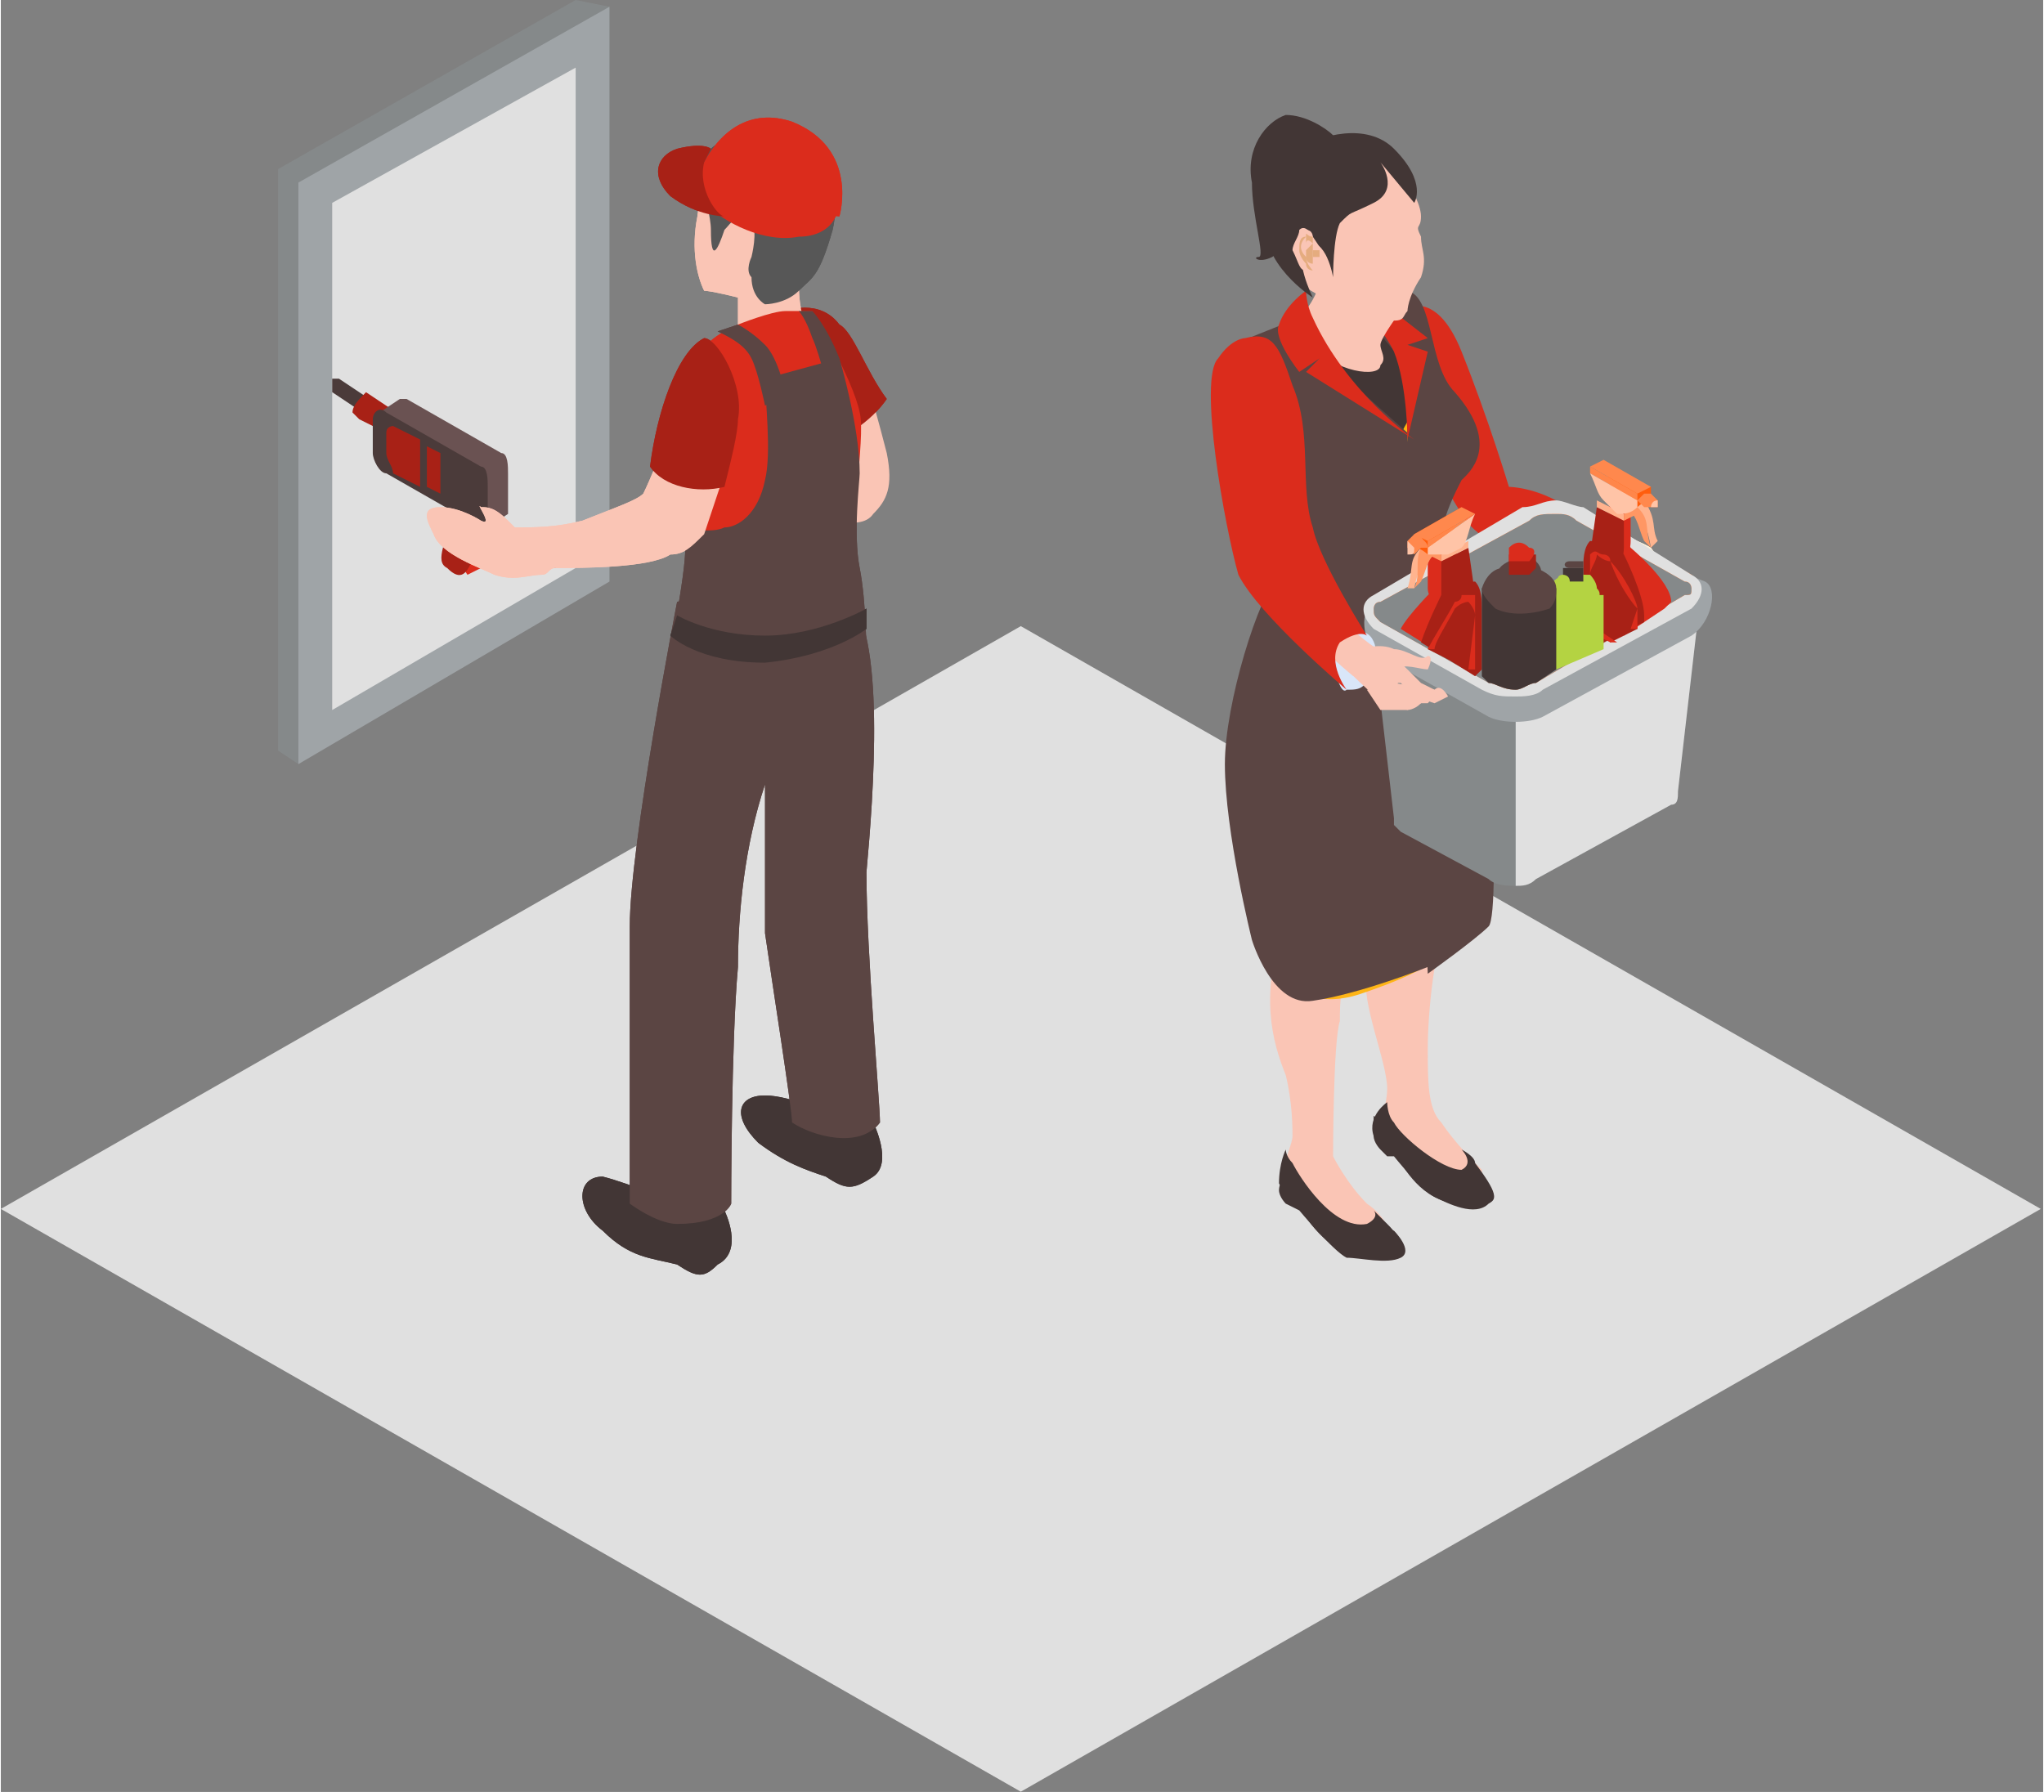 <?xml version="1.0" encoding="UTF-8"?>
<!DOCTYPE svg PUBLIC "-//W3C//DTD SVG 1.1//EN" "http://www.w3.org/Graphics/SVG/1.1/DTD/svg11.dtd">
<!-- Creator: CorelDRAW X8 -->
<svg xmlns="http://www.w3.org/2000/svg" xml:space="preserve" width="19.135mm" height="16.777mm" version="1.1" style="shape-rendering:geometricPrecision; text-rendering:geometricPrecision; image-rendering:optimizeQuality; fill-rule:evenodd; clip-rule:evenodd"
viewBox="0 0 302 265"
 xmlns:xlink="http://www.w3.org/1999/xlink">
 <rect x="0" y="0" width="302" height="265" fill="#808080" stroke="none"/>
 <defs>
  <style type="text/css">
   <![CDATA[
    .fil0 {fill:#E0E0E0}
    .fil9 {fill:#FAC5B5;fill-rule:nonzero}
    .fil24 {fill:#E9DBDB;fill-rule:nonzero}
    .fil22 {fill:#B4D342;fill-rule:nonzero}
    .fil3 {fill:#9FA4A7;fill-rule:nonzero}
    .fil26 {fill:#6A5252;fill-rule:nonzero}
    .fil11 {fill:#5B4543;fill-rule:nonzero}
    .fil25 {fill:#4B3B3A;fill-rule:nonzero}
    .fil1 {fill:#85898A;fill-rule:nonzero}
    .fil4 {fill:#423635;fill-rule:nonzero}
    .fil27 {fill:#575757;fill-rule:nonzero}
    .fil21 {fill:#0D252D;fill-rule:nonzero}
    .fil14 {fill:#A82116;fill-rule:nonzero}
    .fil5 {fill:#D2E1F7;fill-rule:nonzero}
    .fil23 {fill:#D9E6F9;fill-rule:nonzero}
    .fil7 {fill:#DB2C1C;fill-rule:nonzero}
    .fil2 {fill:#E0E0E0;fill-rule:nonzero}
    .fil12 {fill:#E5AC7F;fill-rule:nonzero}
    .fil8 {fill:#FEB30F;fill-rule:nonzero}
    .fil10 {fill:#FEB516;fill-rule:nonzero}
    .fil13 {fill:#FF5D0D;fill-rule:nonzero}
    .fil18 {fill:#FF864A;fill-rule:nonzero}
    .fil20 {fill:#FF884D;fill-rule:nonzero}
    .fil15 {fill:#FF9764;fill-rule:nonzero}
    .fil16 {fill:#FFB28D;fill-rule:nonzero}
    .fil17 {fill:#FFB48F;fill-rule:nonzero}
    .fil19 {fill:#FFC4A7;fill-rule:nonzero}
    .fil6 {fill:#FFF1D9;fill-rule:nonzero}
   ]]>
  </style>
 </defs>
 <g id="Capa_x0020_1">
  <rect class="fil0" transform="matrix(0.882 -0.504 0.882 0.504 -0 178.78)" width="171" height="171"/>
  <g id="_2581130107296">
   <polygon class="fil1" points="41,111 44,113 90,1 85,0 41,25 "/>
   <polygon class="fil2" points="46,31 46,21 46,109 83,88 87,85 87,8 "/>
   <path class="fil3" d="M85 84l-36 21 0 -75 36 -20 0 74zm-41 29l46 -27 0 -85 -46 26 0 86z"/>
  </g>
  <path class="fil4" d="M198 22c0,0 0,0 -1,-2 -1,-1 -4,-3 -7,-3 -3,1 -6,5 -5,10 0,5 2,11 1,11 -1,0 0,1 2,0 3,-2 -1,-8 5,-12 6,-4 6,-4 6,-4l-1 0z"/>
  <path class="fil5" d="M233 80l6 0c0,0 2,1 1,3 0,3 0,4 -1,5 -2,0 -6,-4 -6,-4l0 -4 0 0z"/>
  <path class="fil6" d="M209 46c-7,-1 4,13 5,18 2,5 1,4 3,9 1,5 7,5 11,8 5,3 11,5 11,5l3 -4c0,0 -8,-1 -11,-5 -3,-4 -9,-5 -9,-5 0,0 -5,-16 -6,-18 -2,-4 -3,-8 -7,-8z"/>
  <path class="fil6" d="M236 84c0,0 1,-3 3,-4 2,-1 5,1 5,1 0,0 2,2 0,5 -1,1 -5,1 -7,0 0,0 -1,-2 -1,-2z"/>
  <path class="fil6" d="M238 80l0 -2 6 3 1 2 1 2c0,0 -1,1 -1,0 -1,-1 -1,-2 -1,-2l-1 -1 -3 -1 -2 -1z"/>
  <path class="fil6" d="M243 83l0 0 4 1 1 3 1 3c0,0 -1,0 -2,-1 0,-1 0,-2 0,-2l-1 -1 -3 -1 0 -2z"/>
  <path class="fil6" d="M242 85l1 0 3 1 1 1 1 3c0,0 -1,0 -2,-1 0,-1 0,-1 0,-1l-1 -1 -3 -1 0 -1z"/>
  <path class="fil6" d="M243 86l0 0 2 0 1 2 0 1c0,0 -1,1 -1,0 0,-1 0,-1 0,-1l-1 -1 -3 0 2 -1z"/>
  <path class="fil7" d="M207 46c0,0 5,-4 9,6 4,10 7,20 7,20 0,0 5,0 10,4 5,3 6,4 6,4 0,0 -3,0 -3,3 0,2 2,5 2,5 0,0 -19,-6 -22,-12 -3,-5 -16,-25 -9,-30z"/>
  <path class="fil4" d="M194 45c0,0 -3,3 -7,5 -5,2 -6,2 -5,11 1,9 8,17 8,23 0,1 -2,6 -4,8 -2,3 -1,14 -1,14 0,0 -3,1 7,-1 11,-3 28,-7 23,-17 -2,-2 -4,-3 -3,-7 0,-4 3,-12 0,-17 -5,-7 0,-19 -4,-21 -3,-2 -6,1 -9,2 -2,1 -5,0 -5,0z"/>
  <path class="fil8" d="M207 65c0,4 3,6 6,6 3,0 5,-2 5,-6 0,-3 -5,-8 -5,-8 0,0 -6,5 -6,8z"/>
  <path class="fil8" d="M194 69c0,6 5,9 8,9 3,0 6,-2 6,-5 0,-3 -3,-6 -6,-6 -3,0 -8,-1 -8,2z"/>
  <path class="fil9" d="M200 97c1,-5 15,-7 15,-7 0,0 2,1 3,15 1,13 -1,30 -4,32 -2,2 -3,13 -3,18 0,5 0,9 2,11 2,3 5,6 6,7 0,0 0,4 -1,5 -1,1 -6,-2 -8,-4 -2,-1 -4,-6 -5,-6 -2,0 0,-4 0,-7 0,-4 -4,-13 -3,-17 1,-4 3,-4 3,-10 0,-6 -1,-27 -1,-27l-4 -10z"/>
  <path class="fil9" d="M197 171c0,0 2,4 5,7 3,2 4,5 3,6 -2,1 -1,1 -4,1 -3,0 -6,-4 -7,-6 -1,-1 -2,-2 -3,-3 -1,-1 -2,-3 -1,-4 0,-1 1,-3 1,-4 0,-1 0,-5 -1,-9 -2,-5 -4,-12 0,-23 3,-7 -8,-29 -5,-33 2,-4 20,-15 20,-3 0,0 -2,34 -4,39 -3,6 -3,9 -3,12 -1,3 -1,20 -1,20z"/>
  <path class="fil4" d="M190 173c0,0 -1,2 -1,3 0,1 1,2 1,2l2 1 0 0c0,0 5,6 7,7 2,0 6,1 8,0 2,-1 -1,-4 -1,-4 -1,0 -8,-1 -8,-1l-8 -8z"/>
  <path class="fil4" d="M203 165c0,0 0,2 0,3 0,1 1,2 1,2l1 1 1 0c0,0 4,5 6,6 2,1 6,3 8,1 2,-1 -1,-4 -1,-4 -1,-1 -7,-1 -7,-1l-9 -8z"/>
  <path class="fil4" d="M203 179c0,0 1,1 -1,2 -5,1 -10,-7 -11,-9 -1,-1 -1,-2 -1,-2 0,0 -1,2 -1,5 1,2 3,2 4,5 2,3 6,7 12,6 4,-1 1,-4 0,-5 0,0 -2,-2 -2,-2z"/>
  <path class="fil4" d="M216 170c0,0 2,2 0,3 -3,0 -9,-5 -10,-7 -1,-1 -1,-3 -1,-3 0,0 -3,2 -2,5 1,2 2,1 4,4 2,3 5,7 12,6 3,0 2,-2 -1,-6 0,-1 -2,-2 -2,-2z"/>
  <path class="fil10" d="M214 84c1,2 -2,4 -6,7 -7,3 -12,4 -16,2 -2,-1 -5,-2 -4,-4 0,0 -3,4 -4,8 -1,4 0,38 1,41 0,0 4,13 16,9 12,-4 14,-7 16,-10 1,-2 3,-43 -1,-48 -2,-3 -2,-5 -2,-5z"/>
  <path class="fil11" d="M208 64c0,0 -8,-7 -12,-11 -4,-4 -4,-6 -4,-6l-10 4c0,0 -1,9 1,15 2,5 8,17 6,19 -3,3 -8,19 -8,28 0,10 4,26 4,26 0,0 3,10 9,9 7,-1 17,-5 17,-5 0,0 0,-44 -2,-50 -1,-6 -1,-29 -1,-29z"/>
  <path class="fil11" d="M207 53c1,3 1,12 1,12 0,0 -3,19 -1,23 2,3 4,56 4,56 0,0 7,-5 9,-7 2,-2 0,-46 -5,-51 -5,-4 0,-13 1,-15 1,-1 6,-5 -1,-13 -4,-4 -3,-14 -7,-15 -4,-1 -6,4 -6,4 0,0 4,5 5,6z"/>
  <path class="fil7" d="M211 52l-3 -1 3 -1 -9 -7 -3 2c0,0 4,1 7,7 2,5 2,13 2,13l3 -13z"/>
  <path class="fil9" d="M207 46c0,0 -3,4 -3,5 0,1 1,2 0,3 0,2 -7,1 -10,-3 -2,-4 -2,-4 -2,-4 0,0 3,-3 3,-6 0,-3 12,5 12,5z"/>
  <path class="fil9" d="M188 31c0,-5 5,-10 11,-10 4,0 8,2 9,6l0 0c0,0 2,3 2,5 0,2 -1,1 0,3 0,2 1,3 0,6 -2,3 -2,5 -2,5 -1,1 0,2 -5,1 -5,-1 -9,-4 -11,-5 0,-1 -1,-2 -2,-4 -1,-2 -2,-4 -2,-7z"/>
  <path class="fil7" d="M209 65l-16 -10 2 -2 -3 2c0,0 -4,-5 -3,-7 1,-3 4,-5 4,-5 0,0 0,2 1,4 5,11 15,18 15,18z"/>
  <path class="fil4" d="M204 24c0,0 3,4 -1,6 -4,2 -3,1 -5,3 -1,2 -1,8 -1,8 0,0 -1,-6 -4,-5 -2,2 1,8 1,8 0,0 -8,-5 -7,-12 1,-7 3,-9 5,-10 3,-2 10,-4 14,0 5,5 3,8 3,8l-5 -6z"/>
  <path class="fil9" d="M194 35c0,0 -1,-2 -2,-1 0,1 -1,2 -1,3 1,2 1,3 2,3 1,0 2,0 2,0 1,-1 0,-2 0,-2l-1 -3z"/>
  <path class="fil9" d="M194 35c0,0 0,-1 -1,-1 -1,1 -2,2 -1,3 0,2 1,3 2,3 1,0 1,1 2,0 0,-1 0,-2 0,-2l-2 -3z"/>
  <path class="fil12" d="M194 36c0,0 -1,1 -1,1 0,0 0,1 0,1 0,1 1,1 1,1 0,0 0,-2 0,-2 0,-1 0,-1 0,-2 -1,0 -1,-1 -1,0 -1,0 -1,1 -1,2 0,1 1,2 1,2 0,1 1,1 1,1 0,0 -1,-1 -1,-2 -1,-1 -1,-2 0,-3 0,0 0,0 0,0 0,1 0,1 0,1 0,0 0,-1 1,0 0,0 0,0 0,0z"/>
  <path class="fil12" d="M194 38l0 -1c0,0 0,0 1,0 0,0 0,0 0,0 0,0 0,0 0,0 0,1 0,0 0,1 -1,0 -1,0 -1,0 0,0 0,0 0,0l0 0z"/>
  <path class="fil1" d="M251 91l-3 26 0 0c0,1 0,2 -1,2l-20 11c-1,1 -2,1 -3,1 -1,0 -3,0 -4,-1l-13 -7c0,0 -1,-1 -1,-1l0 0 0 -1 -3 -26 21 2 27 -6z"/>
  <path class="fil2" d="M251 91l-3 26 0 0c0,1 0,2 -1,2l-20 11c-1,1 -2,1 -3,1l0 -34 27 -6z"/>
  <path class="fil3" d="M220 106l-16 -9c-3,-2 -3,-7 -1,-8l23 -10c2,-1 6,-1 8,0l18 7c2,1 1,6 -2,8l-22 12c-2,1 -6,1 -8,0z"/>
  <path class="fil13" d="M224 102c1,0 3,0 4,-1l22 -12c1,0 1,-1 1,-2 0,-1 0,-1 -1,-2l-16 -9c-1,-1 -3,-1 -4,-1 -2,0 -3,0 -4,1l-22 12c-1,1 -2,2 -2,2 0,1 1,2 2,2l16 9c1,1 2,1 4,1z"/>
  <path class="fil1" d="M204 92c-1,-1 -1,-1 -1,-2 0,0 0,-1 1,-1l22 -12c1,-1 2,-1 4,-1 1,0 2,0 3,1l16 9c1,0 1,1 1,1 0,1 0,1 -1,1l-22 13c-1,0 -2,1 -3,1 -2,0 -3,-1 -4,-1l-16 -9z"/>
  <path class="fil2" d="M227 101l22 -13c1,0 1,0 1,-1 0,0 0,-1 -1,-1l-16 -9c-1,-1 -2,-1 -3,-1 -2,0 -3,0 -4,1l-22 12c-1,0 -1,1 -1,1 0,1 0,1 1,2l16 9c1,0 2,1 4,1 1,0 2,-1 3,-1zm-24 -13l22 -13c2,0 3,-1 5,-1 1,0 3,1 4,1l16 10c2,1 2,3 0,5l-22 12c-1,1 -3,1 -4,1 -2,0 -3,0 -5,-1l-16 -9c-2,-2 -2,-4 0,-5z"/>
  <path class="fil7" d="M239 92l1 2 6 -4 1 -1c0,-3 -6,-8 -6,-8 -1,-2 -2,-4 -3,-3l0 0c-1,1 -1,3 -1,4l1 8c0,1 0,2 1,2z"/>
  <path class="fil7" d="M237 81l1 1c2,1 3,0 3,-2l0 -4 -3 -2 -1 7z"/>
  <path class="fil14" d="M235 82l1 10c2,1 4,-9 4,-11l0 -4 -4 -2 -1 7z"/>
  <polygon class="fil15" points="240,77 242,76 242,75 240,76 "/>
  <polygon class="fil16" points="236,75 240,77 240,76 236,74 "/>
  <path class="fil17" d="M245 80l0 1c0,0 0,-1 0,-1 -1,-2 0,-3 -2,-6 -4,-3 -2,1 -3,1 3,-1 4,6 4,6l1 -1z"/>
  <path class="fil15" d="M244 81l0 0c0,0 0,0 0,0 -1,-3 0,-4 -2,-6 -4,-3 -2,0 -3,0 3,0 3,3 4,5 1,1 1,1 1,1z"/>
  <path class="fil13" d="M238 73l4 2c0,0 1,-1 2,-1 0,0 0,-1 0,-2l-7 -3c1,2 1,3 1,4z"/>
  <path class="fil14" d="M236 95l1 0 6 -3 0 -1c0,-3 -3,-9 -3,-9 -2,-2 -5,-2 -5,-2 -1,1 -1,3 -1,4l0 8c0,1 1,2 2,3z"/>
  <path class="fil14" d="M242 93l0 -3c0,-1 -2,-5 -4,-7 0,0 -1,-1 -1,-1 0,0 -1,0 -1,0l0 0c-1,0 -1,2 -1,3l1 8 0 0 0 0 2 2 4 -2z"/>
  <path class="fil7" d="M239 95l-3 -2 -1 -8c0,-1 1,-2 1,-3l0 0c0,0 1,1 2,1 1,3 3,6 4,7l-1 3 1 0 0 -3 0 0c0,-1 -2,-5 -4,-7l0 0c0,-1 -1,-1 -1,-1 -1,0 -1,-1 -2,0l0 0c0,0 0,2 0,2l0 9 0 0c0,0 1,0 1,1l2 1 1 0z"/>
  <polygon class="fil18" points="235,70 242,74 242,73 235,69 "/>
  <path class="fil19" d="M237 74l2 2c1,0 2,0 3,-1 0,0 0,0 0,-1l-7 -4c1,2 1,3 2,4z"/>
  <polygon class="fil20" points="235,69 242,73 244,72 237,68 "/>
  <path class="fil20" d="M242 74c0,0 1,-1 1,-1 0,0 1,0 1,0l0 0 1 1 0 1 -1 0 -1 0 0 0 0 0 0 0c0,0 -1,-1 -1,-1z"/>
  <path class="fil19" d="M244 75c0,0 0,0 1,0 0,0 0,0 0,-1 0,0 0,0 0,0 -1,0 -1,1 -1,1z"/>
  <path class="fil7" d="M207 93c1,-2 5,-6 5,-6 1,-2 2,-3 3,-2l0 0c1,0 1,2 1,3l-1 8c0,1 0,1 0,2l-8 -5z"/>
  <path class="fil7" d="M216 87l-1 1c-2,1 -4,1 -4,-1l0 -5 4 -2 1 7z"/>
  <path class="fil14" d="M218 88l-1 11c0,0 0,0 0,0l-1 -1c-2,-2 -3,-9 -3,-10l0 -5 4 -2 1 7z"/>
  <polygon class="fil15" points="213,83 211,82 211,81 213,82 "/>
  <polygon class="fil16" points="217,81 213,83 213,82 217,80 "/>
  <path class="fil17" d="M208 87l0 0c0,0 0,0 0,0 1,-3 0,-4 2,-6 4,-4 2,0 3,0 -3,0 -4,6 -4,6l-1 0z"/>
  <path class="fil15" d="M209 87l0 0c0,1 0,0 0,0 1,-2 0,-4 1,-6 5,-3 3,1 4,1 -3,-1 -3,2 -4,4 -1,1 -1,1 -1,1z"/>
  <path class="fil13" d="M214 80l-3 2c0,0 -1,-1 -2,-1 0,-1 0,-2 0,-2l7 -4c-1,2 -1,4 -2,5z"/>
  <path class="fil14" d="M210 95c1,-3 3,-7 3,-7 2,-2 5,-2 5,-2 1,1 1,3 1,4l0 9c0,0 0,0 -1,1l-8 -5z"/>
  <path class="fil14" d="M211 96c1,-2 3,-5 4,-7 0,0 1,0 1,0 0,-1 1,-1 1,-1l0 0c1,1 1,2 1,3l-1 8 -6 -3z"/>
  <path class="fil7" d="M217 99l1 -8c0,-1 -1,-2 -1,-2l0 0c0,0 -1,0 -2,1 -1,2 -3,5 -3,6l-1 0c1,-2 3,-5 4,-7l0 0c0,0 1,0 1,-1 1,0 1,0 2,0l0 0c0,0 0,2 0,3l0 8 0 0c0,0 0,0 0,0l-1 0z"/>
  <polygon class="fil18" points="218,76 211,81 211,80 218,76 "/>
  <path class="fil19" d="M216 81l-2 1c-1,0 -2,0 -3,0 0,-1 0,-1 0,-1l7 -5c-1,2 -1,4 -2,5z"/>
  <polygon class="fil20" points="218,76 211,80 209,79 216,75 "/>
  <path class="fil20" d="M211 81c0,-1 -1,-1 -1,-2 0,0 -1,0 -1,0l0 0 -1 1 0 1 1 1 1 -1 0 0 0 0 0 0c0,0 1,0 1,0z"/>
  <path class="fil19" d="M209 81c0,1 0,1 -1,1 0,-1 0,-1 0,-1 0,-1 0,-1 0,-1 1,1 1,1 1,1z"/>
  <polygon class="fil21" points="229,98 229,98 229,98 "/>
  <path class="fil22" d="M229 88l0 10 0 0c0,0 0,1 1,1l0 0 7 -3 0 -8 -8 0z"/>
  <path class="fil22" d="M229 87c0,-1 2,-2 2,-2l0 1c1,-1 1,-1 2,-1l0 0 2 0c0,0 1,1 1,2l0 0c1,1 0,2 -1,2 -1,1 -3,1 -5,0 -1,0 -1,-1 -1,-2l0 0z"/>
  <path class="fil22" d="M231 86c1,1 2,1 3,0 1,0 1,-1 0,-1 -1,-1 -2,-1 -3,0 -1,0 -1,1 0,1z"/>
  <path class="fil4" d="M231 84l0 1 0 0c0,0 1,0 1,1 0,0 1,0 2,0 0,-1 0,-1 0,-1l0 0 0 -1 -3 0z"/>
  <path class="fil11" d="M232 84c0,0 1,0 2,0 0,0 0,-1 0,-1 -1,0 -2,0 -2,0 -1,0 -1,1 0,1z"/>
  <path class="fil4" d="M219 87l0 13 1 1c1,0 2,1 4,1 1,0 2,-1 3,-1l3 -2 0 -12 -11 0z"/>
  <path class="fil11" d="M219 87c1,-3 3,-3 3,-3l1 0c0,0 1,0 2,0l0 0 2 0c0,0 3,1 3,3l0 0c0,1 0,2 -1,3 -3,1 -6,1 -8,0 -1,-1 -2,-2 -2,-3l0 0z"/>
  <path class="fil11" d="M223 85c1,1 3,1 4,0 1,0 1,-1 0,-2 -1,-1 -3,-1 -4,0 -2,1 -2,2 0,2z"/>
  <path class="fil14" d="M223 82l0 2 0 0c0,0 0,0 0,1 1,0 2,0 3,0 1,-1 1,-1 1,-1l0 0 0 -2 -4 0z"/>
  <path class="fil7" d="M223 83c1,0 2,0 3,0 1,-1 1,-2 0,-2 -1,-1 -2,-1 -3,0 0,0 0,1 0,2z"/>
  <path class="fil23" d="M197 98c0,0 1,5 2,4 2,0 3,0 4,-4 1,-1 0,-6 -3,-4 -4,1 -3,4 -3,4z"/>
  <path class="fil9" d="M210 104c0,0 -1,0 -2,1 0,0 -2,0 -2,0l-2 0 -2 -3 2 0 6 2z"/>
  <path class="fil9" d="M211 103c0,0 -1,1 -1,1 -1,1 -2,1 -2,1l-2 -1 -2 -1 1 -2 6 2z"/>
  <path class="fil9" d="M212 102c0,0 0,1 -1,2 0,0 -2,0 -2,0l-2 -1 -2 -1 1 -1 6 1z"/>
  <path class="fil9" d="M188 54c-1,-1 -4,-5 -6,-1 -3,3 -2,10 -1,14 2,5 2,10 4,15 2,5 4,6 7,10 3,4 8,8 8,8l5 -3c0,0 -8,-5 -9,-9 -2,-5 -5,-8 -5,-8 0,0 0,-13 0,-15 0,-4 0,-8 -3,-11z"/>
  <path class="fil9" d="M200 96c0,0 2,-1 4,0 2,1 4,3 4,3 0,0 -3,4 -3,5 0,1 -6,-5 -6,-5 0,-1 1,-3 1,-3z"/>
  <path class="fil9" d="M201 96c0,0 3,-1 5,0 2,0 4,2 5,1 1,0 0,2 0,2 -1,0 -4,-1 -4,0 -1,0 -6,-3 -6,-3z"/>
  <path class="fil9" d="M206 101l1 0 2 2 3 1 2 -1c0,0 -1,-2 -2,-1 -1,0 0,0 0,0l-2 -1 -2 -2 -2 2z"/>
  <path class="fil7" d="M184 50c0,0 -2,0 -4,3 -3,3 1,25 3,32 3,6 16,17 16,17 0,0 -3,-4 -1,-7 3,-2 4,-1 4,-1 0,0 -7,-11 -8,-16 -2,-6 0,-14 -3,-21 -2,-6 -3,-8 -7,-7z"/>
  <path class="fil24" d="M46 55l0 0 0 0c0,0 0,0 0,0l0 0 0 0 5 3 0 0 -5 -3z"/>
  <path class="fil7" d="M67 81c0,-1 1,-4 2,-8 1,-4 4,0 4,0 0,1 0,6 -1,8 0,1 -1,2 -1,3l0 0 -2 1 -2 -3 0 -1z"/>
  <path class="fil14" d="M71 75c0,0 0,5 -1,7 -1,3 -2,4 -4,2 -2,-1 0,-4 1,-9 0,-5 4,0 4,0z"/>
  <path class="fil25" d="M50 56l0 0c0,0 -1,0 -1,0 0,1 0,1 0,1 0,1 0,1 0,1l0 0 6 4 1 -2 -6 -4z"/>
  <path class="fil14" d="M54 58l0 0c0,0 0,0 0,0 -1,1 -2,2 -2,3 0,0 1,1 1,1l0 0 6 3 1 -3 -6 -4z"/>
  <path class="fil26" d="M56 61l3 -2c0,0 1,0 1,0l14 8c1,0 1,2 1,3l0 5c0,0 0,1 0,1l-3 2 -12 -8c-1,-1 -4,-9 -4,-9z"/>
  <path class="fil25" d="M57 70l14 8c1,1 1,0 1,-1l0 -5c0,-1 0,-3 -1,-3l-14 -8c-1,-1 -2,0 -2,1l0 5c0,1 1,3 2,3z"/>
  <path class="fil14" d="M58 63l4 2 0 7 -4 -2c0,-1 -1,-2 -1,-3l0 -3c0,-1 1,-1 1,-1z"/>
  <polygon class="fil14" points="63,66 65,67 65,73 63,72 "/>
  <polygon class="fil27" points="82,84 82,82 74,78 74,79 "/>
  <path class="fil4" d="M100 178c0,0 -7,-3 -11,-4 -4,0 -4,5 0,8 4,4 7,4 11,5 3,2 4,2 6,0 4,-2 1,-8 1,-8l-7 -1z"/>
  <path class="fil4" d="M123 165c0,0 -6,-3 -10,-3 -4,0 -5,3 -1,7 4,3 7,4 10,5 3,2 4,2 7,0 3,-2 0,-8 0,-8l-6 -1z"/>
  <path class="fil11" d="M100 89c0,0 -7,36 -7,48 0,20 0,41 0,41 0,0 4,3 7,3 7,0 8,-3 8,-3 0,0 0,-24 1,-35 0,-8 1,-18 4,-27 0,9 0,12 0,22 1,7 4,26 4,28 3,2 10,4 13,0 0,-3 -2,-25 -2,-37 1,-11 3,-36 -3,-41 -5,-4 -25,1 -25,1z"/>
  <path class="fil14" d="M119 66c0,-5 1,-8 1,-8l-4 -12c0,0 5,-2 8,2 2,1 4,7 7,11 -2,3 -7,7 -12,7z"/>
  <path class="fil9" d="M109 24c2,-2 7,-1 10,4 1,2 -1,9 -1,14 0,4 1,6 1,6 0,0 0,0 -3,2 -4,1 -7,0 -7,0l0 -6c0,0 -4,-1 -5,-1 -1,-2 -2,-6 -1,-11 1,-9 5,-7 6,-8z"/>
  <path class="fil7" d="M99 68c-2,-5 3,-13 4,-15 1,-3 6,-5 6,-5 0,0 5,-2 7,-2 1,0 4,0 4,0 0,0 6,10 7,15 1,4 -2,17 0,30 1,7 -24,5 -27,2 2,-6 3,-17 -1,-25z"/>
  <path class="fil11" d="M127 70c0,1 -1,9 0,14 1,5 1,13 1,13 0,0 -7,5 -15,4 -8,-1 -14,-5 -14,-5 0,0 3,-15 2,-16 0,-2 0,-2 0,-2 0,0 4,1 6,0 2,0 5,-2 6,-7 1,-4 0,-12 0,-15 0,0 11,-3 11,-3 0,0 3,10 3,17z"/>
  <path class="fil27" d="M105 34c0,-2 -1,-5 -1,-6 -1,-2 -1,-4 1,-6 2,-2 9,-3 12,-1 2,1 8,4 6,13 -2,7 -3,7 -5,9 -2,2 -5,2 -5,2 0,0 -2,-1 -2,-4 -1,-1 0,-3 0,-3 0,0 1,-4 0,-5 -2,-2 -3,0 -4,1 -1,3 -2,5 -2,0z"/>
  <path class="fil9" d="M76 78c3,0 6,0 10,-1 5,-2 8,-3 9,-4 1,-2 3,-7 3,-7l9 4c0,0 -2,6 -3,9 -2,2 -3,3 -5,3 -3,2 -13,2 -17,2 -1,0 -1,1 -2,1 -2,0 -4,1 -7,0 -2,-1 -8,-3 -9,-6 -1,-2 -2,-4 1,-4 3,0 6,2 6,2 2,1 -1,-3 0,-2 1,0 2,0 4,2 0,0 1,1 1,1z"/>
  <path class="fil14" d="M107 72c-4,1 -9,0 -11,-3 1,-8 4,-17 8,-19 2,0 6,7 5,12 0,2 -1,6 -2,10z"/>
  <path class="fil4" d="M128 90l0 3c0,0 -5,4 -15,5 -10,0 -14,-4 -14,-4l1 -3c0,0 5,3 13,3 8,0 15,-4 15,-4z"/>
  <path class="fil11" d="M116 58c0,0 -1,-5 -3,-7 -2,-2 -4,-3 -4,-3 0,0 -3,1 -3,1 2,1 4,2 5,4 1,2 2,7 2,7l3 -2z"/>
  <path class="fil11" d="M120 46c0,0 2,2 4,7 0,2 1,7 1,7l-2 0c0,0 -2,-8 -3,-10 -1,-3 -2,-4 -2,-4l2 0z"/>
  <path class="fil9" d="M77 79c-1,0 -3,-2 -4,-3 -1,-1 -2,-1 -1,0 0,1 2,3 2,3 0,0 2,0 2,0l1 0z"/>
  <path class="fil7" d="M109 22c-5,1 -7,4 -5,8 3,3 9,6 14,5 5,0 7,-4 5,-7 -3,-4 -9,-6 -14,-6z"/>
  <path class="fil7" d="M124 32c0,0 3,-10 -7,-14 -6,-2 -11,1 -14,8 -1,4 21,6 21,6z"/>
  <path class="fil14" d="M107 32c-1,0 -4,-4 -3,-8 0,0 1,-2 1,-2 0,0 -1,-1 -5,0 -3,1 -4,4 -1,7 4,3 8,3 8,3z"/>
  <polygon class="fil27" points="82,84 82,82 74,78 74,79 "/>
  <path class="fil9" d="M120 75c-2,-6 -3,-14 0,-19l8 0c0,0 2,7 3,11 1,5 0,7 -2,9 -2,3 -9,0 -9,-1l0 0z"/>
  <path class="fil4" d="M100 178c0,0 -7,-3 -11,-4 -4,0 -4,5 0,8 4,4 7,4 11,5 3,2 4,2 6,0 4,-2 1,-8 1,-8l-7 -1z"/>
  <path class="fil4" d="M123 165c0,0 -6,-3 -10,-3 -4,0 -5,3 -1,7 4,3 7,4 10,5 3,2 4,2 7,0 3,-2 0,-8 0,-8l-6 -1z"/>
  <path class="fil11" d="M100 89c0,0 -7,36 -7,48 0,20 0,41 0,41 0,0 4,3 7,3 7,0 8,-3 8,-3 0,0 0,-24 1,-35 0,-8 1,-18 4,-27 0,9 0,12 0,22 1,7 4,26 4,28 3,2 10,4 13,0 0,-3 -2,-25 -2,-37 1,-11 3,-36 -3,-41 -5,-4 -25,1 -25,1z"/>
  <path class="fil14" d="M119 66c0,-5 1,-8 1,-8l-4 -12c0,0 5,-2 8,2 2,1 4,7 7,11 -2,3 -7,7 -12,7z"/>
  <path class="fil9" d="M109 24c2,-2 7,-1 10,4 1,2 -1,9 -1,14 0,4 1,6 1,6 0,0 0,0 -3,2 -4,1 -7,0 -7,0l0 -6c0,0 -4,-1 -5,-1 -1,-2 -2,-6 -1,-11 1,-9 5,-7 6,-8z"/>
  <path class="fil7" d="M99 68c-2,-5 3,-13 4,-15 1,-3 6,-5 6,-5 0,0 5,-2 7,-2 1,0 4,0 4,0 0,0 6,10 7,15 1,4 -2,17 0,30 1,7 -24,5 -27,2 2,-6 3,-17 -1,-25z"/>
  <path class="fil11" d="M127 70c0,1 -1,9 0,14 1,5 1,13 1,13 0,0 -7,5 -15,4 -8,-1 -14,-5 -14,-5 0,0 3,-15 2,-16 0,-2 0,-2 0,-2 0,0 4,1 6,0 2,0 5,-2 6,-7 1,-4 0,-12 0,-15 0,0 11,-3 11,-3 0,0 3,10 3,17z"/>
  <path class="fil27" d="M105 34c0,-2 -1,-5 -1,-6 -1,-2 -1,-4 1,-6 2,-2 9,-3 12,-1 2,1 8,4 6,13 -2,7 -3,7 -5,9 -2,2 -5,2 -5,2 0,0 -2,-1 -2,-4 -1,-1 0,-3 0,-3 0,0 1,-4 0,-5 -2,-2 -3,0 -4,1 -1,3 -2,5 -2,0z"/>
  <path class="fil9" d="M76 78c3,0 6,0 10,-1 5,-2 8,-3 9,-4 1,-2 3,-7 3,-7l9 4c0,0 -2,6 -3,9 -2,2 -3,3 -5,3 -3,2 -13,2 -17,2 -1,0 -1,1 -2,1 -2,0 -4,1 -7,0 -2,-1 -8,-3 -9,-6 -1,-2 -2,-4 1,-4 3,0 6,2 6,2 2,1 -1,-3 0,-2 1,0 2,0 4,2 0,0 1,1 1,1z"/>
  <path class="fil14" d="M107 72c-4,1 -9,0 -11,-3 1,-8 4,-17 8,-19 2,0 6,7 5,12 0,2 -1,6 -2,10z"/>
  <path class="fil4" d="M128 90l0 3c0,0 -5,4 -15,5 -10,0 -14,-4 -14,-4l1 -3c0,0 5,3 13,3 8,0 15,-4 15,-4z"/>
  <path class="fil11" d="M116 58c0,0 -1,-5 -3,-7 -2,-2 -4,-3 -4,-3 0,0 -3,1 -3,1 2,1 4,2 5,4 1,2 2,7 2,7l3 -2z"/>
  <path class="fil11" d="M120 46c0,0 2,2 4,7 0,2 1,7 1,7l-2 0c0,0 -2,-8 -3,-10 -1,-3 -2,-4 -2,-4l2 0z"/>
  <path class="fil9" d="M77 79c-1,0 -3,-2 -4,-3 -1,-1 -2,-1 -1,0 0,1 2,3 2,3 0,0 2,0 2,0l1 0z"/>
  <path class="fil7" d="M109 22c-5,1 -7,4 -5,8 3,3 9,6 14,5 5,0 7,-4 5,-7 -3,-4 -9,-6 -14,-6z"/>
  <path class="fil7" d="M124 32c0,0 3,-10 -7,-14 -6,-2 -11,1 -14,8 -1,4 21,6 21,6z"/>
  <path class="fil14" d="M107 32c-1,0 -4,-4 -3,-8 0,0 1,-2 1,-2 0,0 -1,-1 -5,0 -3,1 -4,4 -1,7 4,3 8,3 8,3z"/>
 </g>
</svg>
